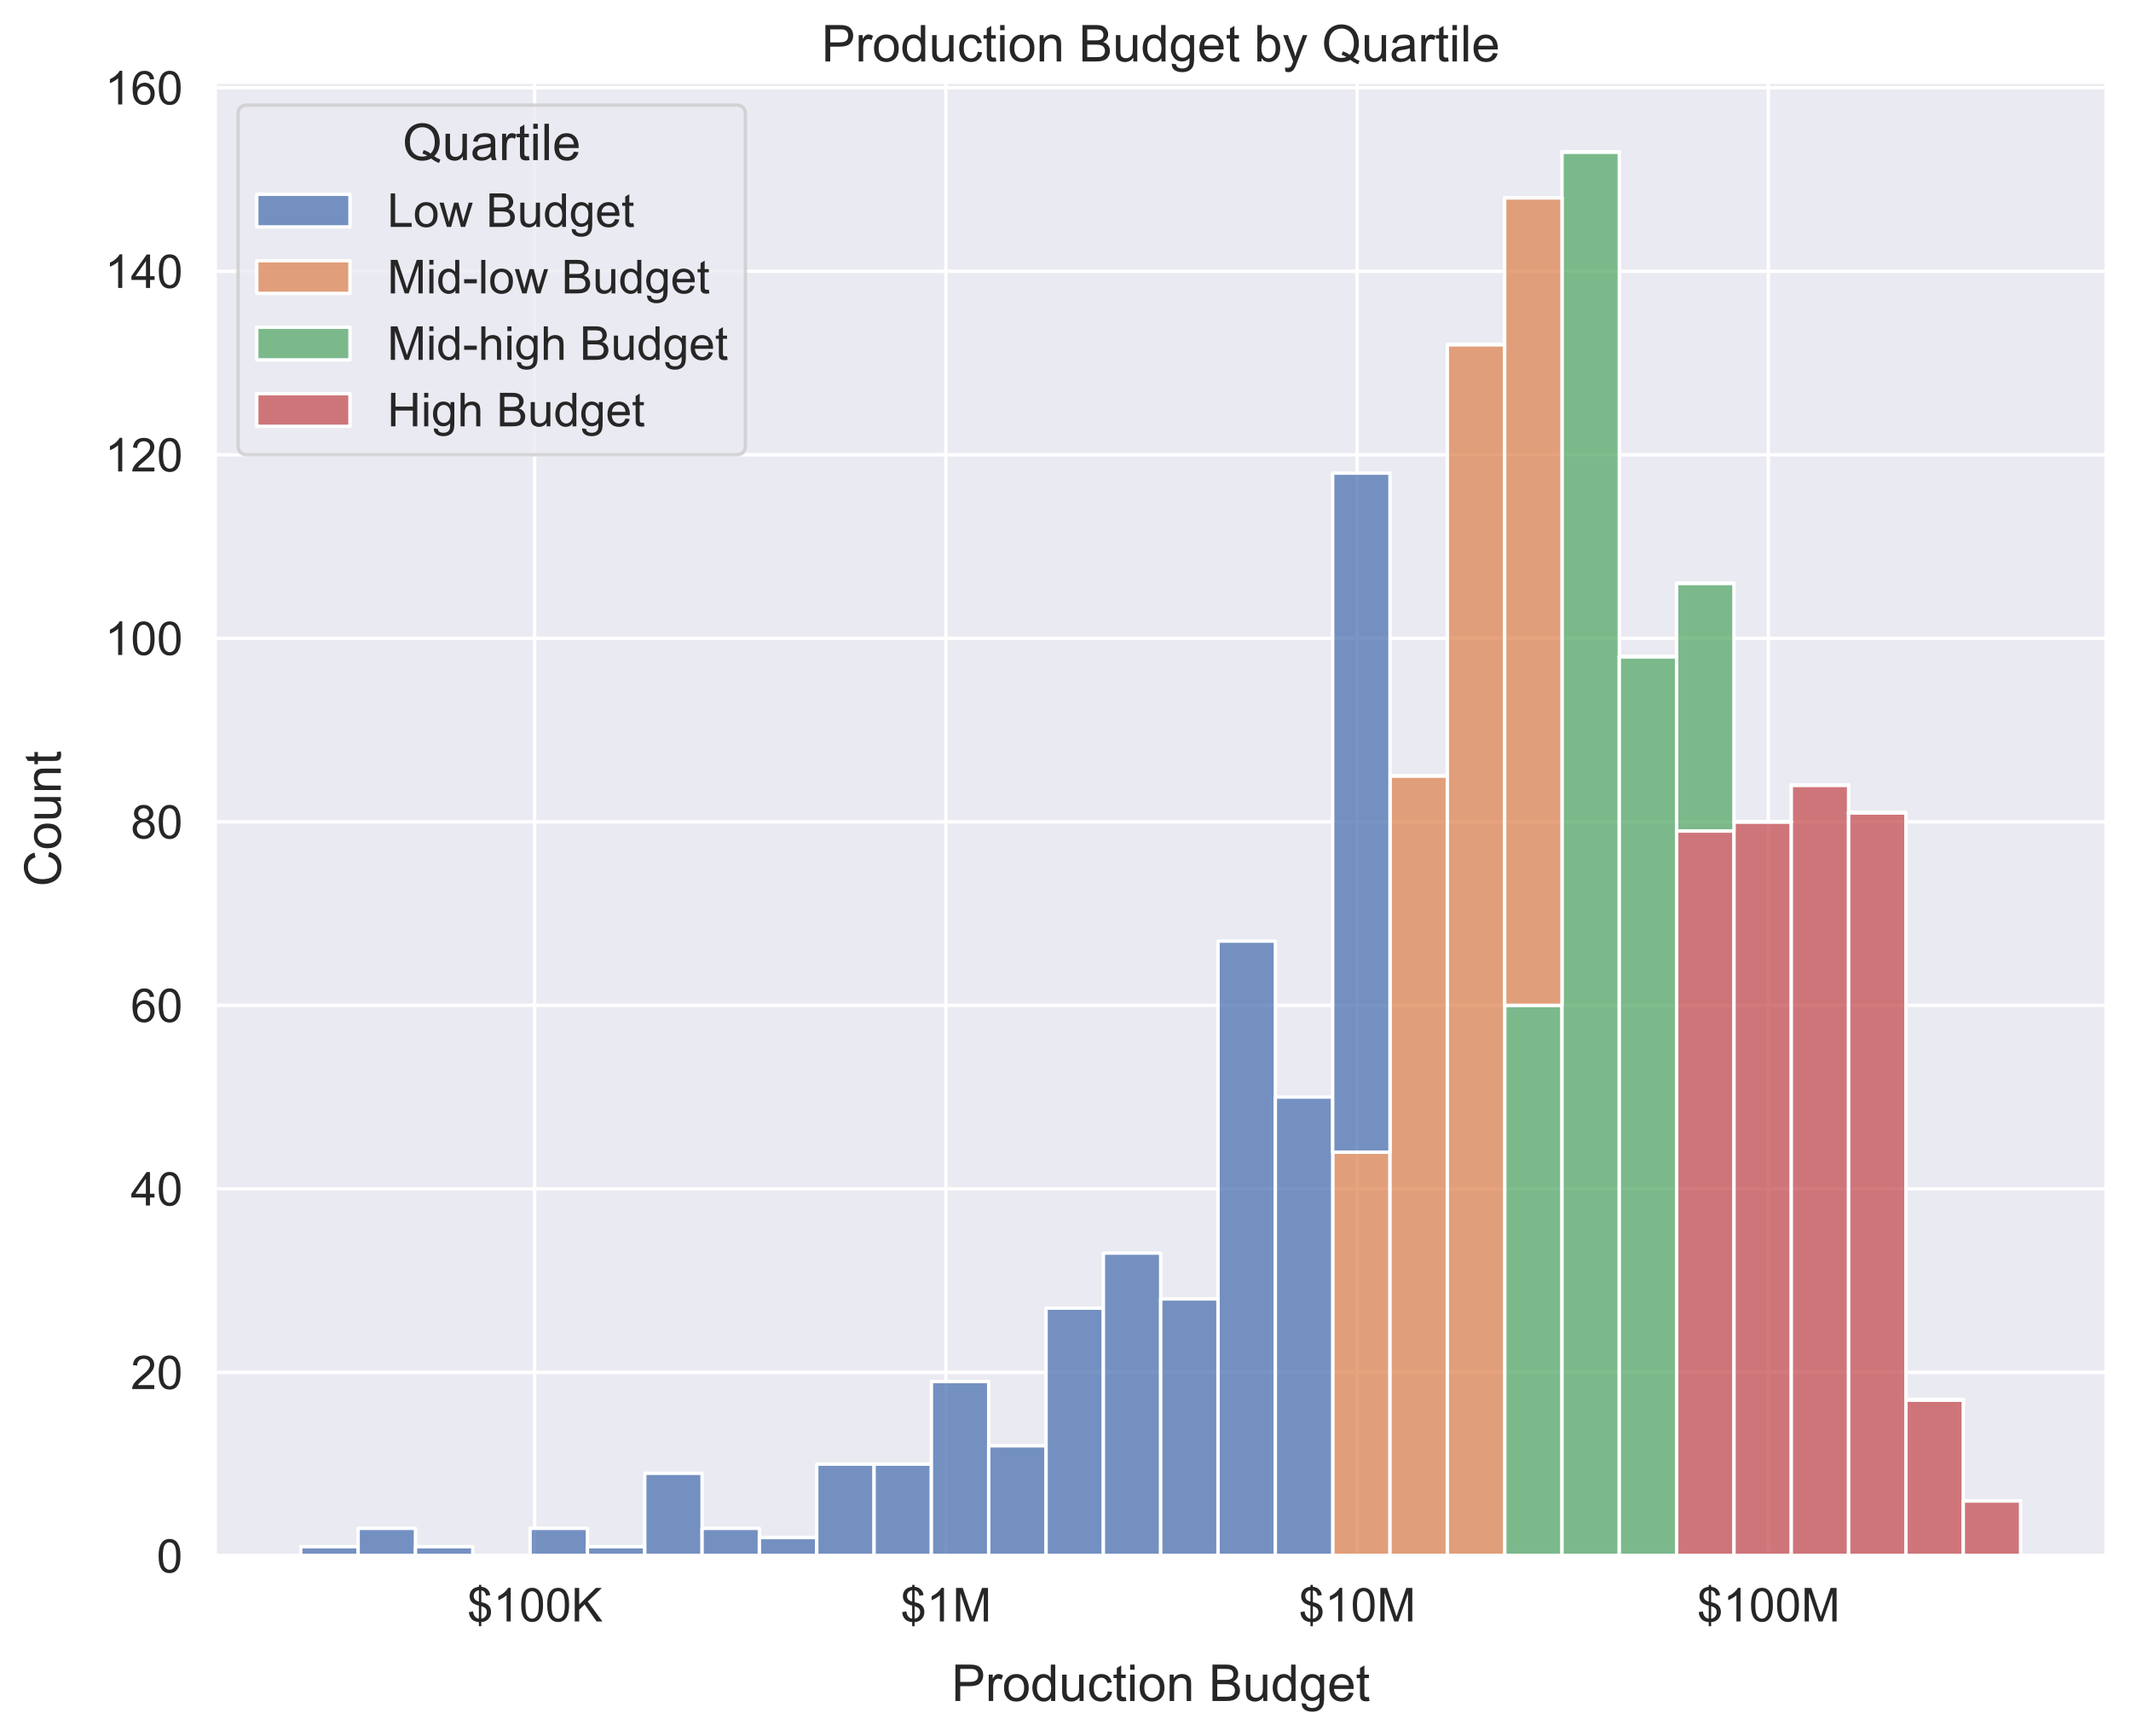 <?xml version="1.0" encoding="utf-8" standalone="no"?>
<!DOCTYPE svg PUBLIC "-//W3C//DTD SVG 1.1//EN"
  "http://www.w3.org/Graphics/SVG/1.1/DTD/svg11.dtd">
<!-- Created with matplotlib (https://matplotlib.org/) -->
<svg height="512.177pt" version="1.1" viewBox="0 0 628.557 512.177" width="628.557pt" xmlns="http://www.w3.org/2000/svg" xmlns:xlink="http://www.w3.org/1999/xlink">

 <defs>
  <style type="text/css">*{stroke-linecap:butt;stroke-linejoin:round;}</style>
 </defs>
 <g id="figure_1">
  <g id="patch_1">
   <path d="M 0 512.177 
L 628.557 512.177 
L 628.557 0 
L 0 0 
z
" style="fill:#ffffff;"/>
  </g>
  <g id="axes_1">
   <g id="patch_2">
    <path d="M 63.357 459.009 
L 621.357 459.009 
L 621.357 24.129 
L 63.357 24.129 
z
" style="fill:#eaeaf2;"/>
   </g>
   <g id="matplotlib.axis_1">
    <g id="xtick_1">
     <g id="line2d_1">
      <path clip-path="url(#p91bc18edcc)" d="M 157.695 459.009 
L 157.695 24.129 
" style="fill:none;stroke:#ffffff;stroke-linecap:round;"/>
     </g>
     <g id="text_1">
      <!-- $100K -->
      <g style="fill:#262626;" transform="translate(137.816 478.351)scale(0.138 -0.138)">
       <defs>
        <path d="M 24.906 -10.297 
L 24.906 -1.516 
Q 18.312 -0.688 14.188 1.438 
Q 10.062 3.562 7.047 8.297 
Q 4.047 13.031 3.562 19.875 
L 12.406 21.531 
Q 13.422 14.453 16.016 11.141 
Q 19.734 6.453 24.906 5.906 
L 24.906 33.891 
Q 19.484 34.906 13.812 38.094 
Q 9.625 40.438 7.344 44.578 
Q 5.078 48.734 5.078 54 
Q 5.078 63.375 11.719 69.188 
Q 16.156 73.094 24.906 73.969 
L 24.906 78.172 
L 30.078 78.172 
L 30.078 73.969 
Q 37.75 73.25 42.234 69.484 
Q 48 64.703 49.172 56.344 
L 40.094 54.984 
Q 39.312 60.156 36.844 62.906 
Q 34.375 65.672 30.078 66.547 
L 30.078 41.219 
Q 36.719 39.547 38.875 38.625 
Q 42.969 36.812 45.547 34.219 
Q 48.141 31.641 49.531 28.078 
Q 50.922 24.516 50.922 20.359 
Q 50.922 11.234 45.109 5.125 
Q 39.312 -0.984 30.078 -1.422 
L 30.078 -10.297 
z
M 24.906 66.656 
Q 19.781 65.875 16.828 62.547 
Q 13.875 59.234 13.875 54.688 
Q 13.875 50.203 16.375 47.172 
Q 18.891 44.141 24.906 42.328 
z
M 30.078 5.906 
Q 35.203 6.547 38.547 10.344 
Q 41.891 14.156 41.891 19.781 
Q 41.891 24.562 39.516 27.469 
Q 37.156 30.375 30.078 32.672 
z
" id="ArialMT-36"/>
        <path d="M 37.25 0 
L 28.469 0 
L 28.469 56 
Q 25.297 52.984 20.141 49.953 
Q 14.984 46.922 10.891 45.406 
L 10.891 53.906 
Q 18.266 57.375 23.781 62.297 
Q 29.297 67.234 31.594 71.875 
L 37.25 71.875 
z
" id="ArialMT-49"/>
        <path d="M 4.156 35.297 
Q 4.156 48 6.766 55.734 
Q 9.375 63.484 14.516 67.672 
Q 19.672 71.875 27.484 71.875 
Q 33.25 71.875 37.594 69.547 
Q 41.938 67.234 44.766 62.859 
Q 47.609 58.5 49.219 52.219 
Q 50.828 45.953 50.828 35.297 
Q 50.828 22.703 48.234 14.969 
Q 45.656 7.234 40.5 3 
Q 35.359 -1.219 27.484 -1.219 
Q 17.141 -1.219 11.234 6.203 
Q 4.156 15.141 4.156 35.297 
z
M 13.188 35.297 
Q 13.188 17.672 17.312 11.828 
Q 21.438 6 27.484 6 
Q 33.547 6 37.672 11.859 
Q 41.797 17.719 41.797 35.297 
Q 41.797 52.984 37.672 58.781 
Q 33.547 64.594 27.391 64.594 
Q 21.344 64.594 17.719 59.469 
Q 13.188 52.938 13.188 35.297 
z
" id="ArialMT-48"/>
        <path d="M 7.328 0 
L 7.328 71.578 
L 16.797 71.578 
L 16.797 36.078 
L 52.344 71.578 
L 65.188 71.578 
L 35.156 42.578 
L 66.5 0 
L 54 0 
L 28.516 36.234 
L 16.797 24.812 
L 16.797 0 
z
" id="ArialMT-75"/>
       </defs>
       <use xlink:href="#ArialMT-36"/>
       <use x="55.615" xlink:href="#ArialMT-49"/>
       <use x="111.23" xlink:href="#ArialMT-48"/>
       <use x="166.846" xlink:href="#ArialMT-48"/>
       <use x="222.461" xlink:href="#ArialMT-75"/>
      </g>
     </g>
    </g>
    <g id="xtick_2">
     <g id="line2d_2">
      <path clip-path="url(#p91bc18edcc)" d="M 278.992 459.009 
L 278.992 24.129 
" style="fill:none;stroke:#ffffff;stroke-linecap:round;"/>
     </g>
     <g id="text_2">
      <!-- $1M -->
      <g style="fill:#262626;" transform="translate(265.619 478.351)scale(0.138 -0.138)">
       <defs>
        <path d="M 7.422 0 
L 7.422 71.578 
L 21.688 71.578 
L 38.625 20.906 
Q 40.969 13.812 42.047 10.297 
Q 43.266 14.203 45.844 21.781 
L 62.984 71.578 
L 75.734 71.578 
L 75.734 0 
L 66.609 0 
L 66.609 59.906 
L 45.797 0 
L 37.25 0 
L 16.547 60.938 
L 16.547 0 
z
" id="ArialMT-77"/>
       </defs>
       <use xlink:href="#ArialMT-36"/>
       <use x="55.615" xlink:href="#ArialMT-49"/>
       <use x="111.23" xlink:href="#ArialMT-77"/>
      </g>
     </g>
    </g>
    <g id="xtick_3">
     <g id="line2d_3">
      <path clip-path="url(#p91bc18edcc)" d="M 400.29 459.009 
L 400.29 24.129 
" style="fill:none;stroke:#ffffff;stroke-linecap:round;"/>
     </g>
     <g id="text_3">
      <!-- $10M -->
      <g style="fill:#262626;" transform="translate(383.093 478.351)scale(0.138 -0.138)">
       <use xlink:href="#ArialMT-36"/>
       <use x="55.615" xlink:href="#ArialMT-49"/>
       <use x="111.23" xlink:href="#ArialMT-48"/>
       <use x="166.846" xlink:href="#ArialMT-77"/>
      </g>
     </g>
    </g>
    <g id="xtick_4">
     <g id="line2d_4">
      <path clip-path="url(#p91bc18edcc)" d="M 521.587 459.009 
L 521.587 24.129 
" style="fill:none;stroke:#ffffff;stroke-linecap:round;"/>
     </g>
     <g id="text_4">
      <!-- $100M -->
      <g style="fill:#262626;" transform="translate(500.568 478.351)scale(0.138 -0.138)">
       <use xlink:href="#ArialMT-36"/>
       <use x="55.615" xlink:href="#ArialMT-49"/>
       <use x="111.23" xlink:href="#ArialMT-48"/>
       <use x="166.846" xlink:href="#ArialMT-48"/>
       <use x="222.461" xlink:href="#ArialMT-77"/>
      </g>
     </g>
    </g>
    <g id="xtick_5"/>
    <g id="xtick_6"/>
    <g id="xtick_7"/>
    <g id="xtick_8"/>
    <g id="xtick_9"/>
    <g id="xtick_10"/>
    <g id="xtick_11"/>
    <g id="xtick_12"/>
    <g id="xtick_13"/>
    <g id="xtick_14"/>
    <g id="xtick_15"/>
    <g id="xtick_16"/>
    <g id="xtick_17"/>
    <g id="xtick_18"/>
    <g id="xtick_19"/>
    <g id="xtick_20"/>
    <g id="xtick_21"/>
    <g id="xtick_22"/>
    <g id="xtick_23"/>
    <g id="xtick_24"/>
    <g id="xtick_25"/>
    <g id="xtick_26"/>
    <g id="xtick_27"/>
    <g id="xtick_28"/>
    <g id="xtick_29"/>
    <g id="xtick_30"/>
    <g id="xtick_31"/>
    <g id="xtick_32"/>
    <g id="xtick_33"/>
    <g id="xtick_34"/>
    <g id="xtick_35"/>
    <g id="xtick_36"/>
    <g id="xtick_37"/>
    <g id="xtick_38"/>
    <g id="xtick_39"/>
    <g id="xtick_40"/>
    <g id="xtick_41"/>
    <g id="text_5">
     <!-- Production Budget -->
     <g style="fill:#262626;" transform="translate(280.651 501.82)scale(0.15 -0.15)">
      <defs>
       <path d="M 7.719 0 
L 7.719 71.578 
L 34.719 71.578 
Q 41.844 71.578 45.609 70.906 
Q 50.875 70.016 54.438 67.547 
Q 58.016 65.094 60.188 60.641 
Q 62.359 56.203 62.359 50.875 
Q 62.359 41.75 56.547 35.422 
Q 50.734 29.109 35.547 29.109 
L 17.188 29.109 
L 17.188 0 
z
M 17.188 37.547 
L 35.688 37.547 
Q 44.875 37.547 48.734 40.969 
Q 52.594 44.391 52.594 50.594 
Q 52.594 55.078 50.312 58.266 
Q 48.047 61.469 44.344 62.5 
Q 41.938 63.141 35.5 63.141 
L 17.188 63.141 
z
" id="ArialMT-80"/>
       <path d="M 6.5 0 
L 6.5 51.859 
L 14.406 51.859 
L 14.406 44 
Q 17.438 49.516 20 51.266 
Q 22.562 53.031 25.641 53.031 
Q 30.078 53.031 34.672 50.203 
L 31.641 42.047 
Q 28.422 43.953 25.203 43.953 
Q 22.312 43.953 20.016 42.219 
Q 17.719 40.484 16.75 37.406 
Q 15.281 32.719 15.281 27.156 
L 15.281 0 
z
" id="ArialMT-114"/>
       <path d="M 3.328 25.922 
Q 3.328 40.328 11.328 47.266 
Q 18.016 53.031 27.641 53.031 
Q 38.328 53.031 45.109 46.016 
Q 51.906 39.016 51.906 26.656 
Q 51.906 16.656 48.906 10.906 
Q 45.906 5.172 40.156 2 
Q 34.422 -1.172 27.641 -1.172 
Q 16.75 -1.172 10.031 5.812 
Q 3.328 12.797 3.328 25.922 
z
M 12.359 25.922 
Q 12.359 15.969 16.703 11.016 
Q 21.047 6.062 27.641 6.062 
Q 34.188 6.062 38.531 11.031 
Q 42.875 16.016 42.875 26.219 
Q 42.875 35.844 38.5 40.797 
Q 34.125 45.75 27.641 45.75 
Q 21.047 45.75 16.703 40.812 
Q 12.359 35.891 12.359 25.922 
z
" id="ArialMT-111"/>
       <path d="M 40.234 0 
L 40.234 6.547 
Q 35.297 -1.172 25.734 -1.172 
Q 19.531 -1.172 14.328 2.25 
Q 9.125 5.672 6.266 11.797 
Q 3.422 17.922 3.422 25.875 
Q 3.422 33.641 6 39.969 
Q 8.594 46.297 13.766 49.656 
Q 18.953 53.031 25.344 53.031 
Q 30.031 53.031 33.688 51.047 
Q 37.359 49.078 39.656 45.906 
L 39.656 71.578 
L 48.391 71.578 
L 48.391 0 
z
M 12.453 25.875 
Q 12.453 15.922 16.641 10.984 
Q 20.844 6.062 26.562 6.062 
Q 32.328 6.062 36.344 10.766 
Q 40.375 15.484 40.375 25.141 
Q 40.375 35.797 36.266 40.766 
Q 32.172 45.75 26.172 45.75 
Q 20.312 45.75 16.375 40.969 
Q 12.453 36.188 12.453 25.875 
z
" id="ArialMT-100"/>
       <path d="M 40.578 0 
L 40.578 7.625 
Q 34.516 -1.172 24.125 -1.172 
Q 19.531 -1.172 15.547 0.578 
Q 11.578 2.344 9.641 5 
Q 7.719 7.672 6.938 11.531 
Q 6.391 14.109 6.391 19.734 
L 6.391 51.859 
L 15.188 51.859 
L 15.188 23.094 
Q 15.188 16.219 15.719 13.812 
Q 16.547 10.359 19.234 8.375 
Q 21.922 6.391 25.875 6.391 
Q 29.828 6.391 33.297 8.422 
Q 36.766 10.453 38.203 13.938 
Q 39.656 17.438 39.656 24.078 
L 39.656 51.859 
L 48.438 51.859 
L 48.438 0 
z
" id="ArialMT-117"/>
       <path d="M 40.438 19 
L 49.078 17.875 
Q 47.656 8.938 41.812 3.875 
Q 35.984 -1.172 27.484 -1.172 
Q 16.844 -1.172 10.375 5.781 
Q 3.906 12.75 3.906 25.734 
Q 3.906 34.125 6.688 40.422 
Q 9.469 46.734 15.156 49.875 
Q 20.844 53.031 27.547 53.031 
Q 35.984 53.031 41.359 48.75 
Q 46.734 44.484 48.25 36.625 
L 39.703 35.297 
Q 38.484 40.531 35.375 43.156 
Q 32.281 45.797 27.875 45.797 
Q 21.234 45.797 17.078 41.031 
Q 12.938 36.281 12.938 25.984 
Q 12.938 15.531 16.938 10.797 
Q 20.953 6.062 27.391 6.062 
Q 32.562 6.062 36.031 9.234 
Q 39.5 12.406 40.438 19 
z
" id="ArialMT-99"/>
       <path d="M 25.781 7.859 
L 27.047 0.094 
Q 23.344 -0.688 20.406 -0.688 
Q 15.625 -0.688 12.984 0.828 
Q 10.359 2.344 9.281 4.812 
Q 8.203 7.281 8.203 15.188 
L 8.203 45.016 
L 1.766 45.016 
L 1.766 51.859 
L 8.203 51.859 
L 8.203 64.703 
L 16.938 69.969 
L 16.938 51.859 
L 25.781 51.859 
L 25.781 45.016 
L 16.938 45.016 
L 16.938 14.703 
Q 16.938 10.938 17.406 9.859 
Q 17.875 8.797 18.922 8.156 
Q 19.969 7.516 21.922 7.516 
Q 23.391 7.516 25.781 7.859 
z
" id="ArialMT-116"/>
       <path d="M 6.641 61.469 
L 6.641 71.578 
L 15.438 71.578 
L 15.438 61.469 
z
M 6.641 0 
L 6.641 51.859 
L 15.438 51.859 
L 15.438 0 
z
" id="ArialMT-105"/>
       <path d="M 6.594 0 
L 6.594 51.859 
L 14.5 51.859 
L 14.5 44.484 
Q 20.219 53.031 31 53.031 
Q 35.688 53.031 39.625 51.344 
Q 43.562 49.656 45.516 46.922 
Q 47.469 44.188 48.25 40.438 
Q 48.734 37.984 48.734 31.891 
L 48.734 0 
L 39.938 0 
L 39.938 31.547 
Q 39.938 36.922 38.906 39.578 
Q 37.891 42.234 35.281 43.812 
Q 32.672 45.406 29.156 45.406 
Q 23.531 45.406 19.453 41.844 
Q 15.375 38.281 15.375 28.328 
L 15.375 0 
z
" id="ArialMT-110"/>
       <path id="ArialMT-32"/>
       <path d="M 7.328 0 
L 7.328 71.578 
L 34.188 71.578 
Q 42.391 71.578 47.344 69.406 
Q 52.297 67.234 55.094 62.719 
Q 57.906 58.203 57.906 53.266 
Q 57.906 48.688 55.422 44.625 
Q 52.938 40.578 47.906 38.094 
Q 54.391 36.188 57.875 31.594 
Q 61.375 27 61.375 20.75 
Q 61.375 15.719 59.25 11.391 
Q 57.125 7.078 54 4.734 
Q 50.875 2.391 46.156 1.188 
Q 41.453 0 34.625 0 
z
M 16.797 41.5 
L 32.281 41.5 
Q 38.578 41.5 41.312 42.328 
Q 44.922 43.406 46.75 45.891 
Q 48.578 48.391 48.578 52.156 
Q 48.578 55.719 46.875 58.422 
Q 45.172 61.141 41.984 62.141 
Q 38.812 63.141 31.109 63.141 
L 16.797 63.141 
z
M 16.797 8.453 
L 34.625 8.453 
Q 39.203 8.453 41.062 8.797 
Q 44.344 9.375 46.531 10.734 
Q 48.734 12.109 50.141 14.719 
Q 51.562 17.328 51.562 20.75 
Q 51.562 24.75 49.516 27.703 
Q 47.469 30.672 43.828 31.859 
Q 40.188 33.062 33.344 33.062 
L 16.797 33.062 
z
" id="ArialMT-66"/>
       <path d="M 4.984 -4.297 
L 13.531 -5.562 
Q 14.062 -9.516 16.5 -11.328 
Q 19.781 -13.766 25.438 -13.766 
Q 31.547 -13.766 34.859 -11.328 
Q 38.188 -8.891 39.359 -4.5 
Q 40.047 -1.812 39.984 6.781 
Q 34.234 0 25.641 0 
Q 14.938 0 9.078 7.719 
Q 3.219 15.438 3.219 26.219 
Q 3.219 33.641 5.906 39.906 
Q 8.594 46.188 13.688 49.609 
Q 18.797 53.031 25.688 53.031 
Q 34.859 53.031 40.828 45.609 
L 40.828 51.859 
L 48.922 51.859 
L 48.922 7.031 
Q 48.922 -5.078 46.453 -10.125 
Q 44 -15.188 38.641 -18.109 
Q 33.297 -21.047 25.484 -21.047 
Q 16.219 -21.047 10.5 -16.875 
Q 4.781 -12.703 4.984 -4.297 
z
M 12.25 26.859 
Q 12.25 16.656 16.297 11.969 
Q 20.359 7.281 26.469 7.281 
Q 32.516 7.281 36.609 11.938 
Q 40.719 16.609 40.719 26.562 
Q 40.719 36.078 36.5 40.906 
Q 32.281 45.75 26.312 45.75 
Q 20.453 45.75 16.344 40.984 
Q 12.25 36.234 12.25 26.859 
z
" id="ArialMT-103"/>
       <path d="M 42.094 16.703 
L 51.172 15.578 
Q 49.031 7.625 43.219 3.219 
Q 37.406 -1.172 28.375 -1.172 
Q 17 -1.172 10.328 5.828 
Q 3.656 12.844 3.656 25.484 
Q 3.656 38.578 10.391 45.797 
Q 17.141 53.031 27.875 53.031 
Q 38.281 53.031 44.875 45.953 
Q 51.469 38.875 51.469 26.031 
Q 51.469 25.25 51.422 23.688 
L 12.75 23.688 
Q 13.234 15.141 17.578 10.594 
Q 21.922 6.062 28.422 6.062 
Q 33.25 6.062 36.672 8.594 
Q 40.094 11.141 42.094 16.703 
z
M 13.234 30.906 
L 42.188 30.906 
Q 41.609 37.453 38.875 40.719 
Q 34.672 45.797 27.984 45.797 
Q 21.922 45.797 17.797 41.75 
Q 13.672 37.703 13.234 30.906 
z
" id="ArialMT-101"/>
      </defs>
      <use xlink:href="#ArialMT-80"/>
      <use x="66.699" xlink:href="#ArialMT-114"/>
      <use x="100" xlink:href="#ArialMT-111"/>
      <use x="155.615" xlink:href="#ArialMT-100"/>
      <use x="211.23" xlink:href="#ArialMT-117"/>
      <use x="266.846" xlink:href="#ArialMT-99"/>
      <use x="316.846" xlink:href="#ArialMT-116"/>
      <use x="344.629" xlink:href="#ArialMT-105"/>
      <use x="366.846" xlink:href="#ArialMT-111"/>
      <use x="422.461" xlink:href="#ArialMT-110"/>
      <use x="478.076" xlink:href="#ArialMT-32"/>
      <use x="505.859" xlink:href="#ArialMT-66"/>
      <use x="572.559" xlink:href="#ArialMT-117"/>
      <use x="628.174" xlink:href="#ArialMT-100"/>
      <use x="683.789" xlink:href="#ArialMT-103"/>
      <use x="739.404" xlink:href="#ArialMT-101"/>
      <use x="795.02" xlink:href="#ArialMT-116"/>
     </g>
    </g>
   </g>
   <g id="matplotlib.axis_2">
    <g id="ytick_1">
     <g id="line2d_5">
      <path clip-path="url(#p91bc18edcc)" d="M 63.357 459.009 
L 621.357 459.009 
" style="fill:none;stroke:#ffffff;stroke-linecap:round;"/>
     </g>
     <g id="text_6">
      <!-- 0 -->
      <g style="fill:#262626;" transform="translate(46.211 463.93)scale(0.138 -0.138)">
       <use xlink:href="#ArialMT-48"/>
      </g>
     </g>
    </g>
    <g id="ytick_2">
     <g id="line2d_6">
      <path clip-path="url(#p91bc18edcc)" d="M 63.357 404.869 
L 621.357 404.869 
" style="fill:none;stroke:#ffffff;stroke-linecap:round;"/>
     </g>
     <g id="text_7">
      <!-- 20 -->
      <g style="fill:#262626;" transform="translate(38.564 409.79)scale(0.138 -0.138)">
       <defs>
        <path d="M 50.344 8.453 
L 50.344 0 
L 3.031 0 
Q 2.938 3.172 4.047 6.109 
Q 5.859 10.938 9.828 15.625 
Q 13.812 20.312 21.344 26.469 
Q 33.016 36.031 37.109 41.625 
Q 41.219 47.219 41.219 52.203 
Q 41.219 57.422 37.469 61 
Q 33.734 64.594 27.734 64.594 
Q 21.391 64.594 17.578 60.781 
Q 13.766 56.984 13.719 50.25 
L 4.688 51.172 
Q 5.609 61.281 11.656 66.578 
Q 17.719 71.875 27.938 71.875 
Q 38.234 71.875 44.234 66.156 
Q 50.25 60.453 50.25 52 
Q 50.25 47.703 48.484 43.547 
Q 46.734 39.406 42.656 34.812 
Q 38.578 30.219 29.109 22.219 
Q 21.188 15.578 18.938 13.203 
Q 16.703 10.844 15.234 8.453 
z
" id="ArialMT-50"/>
       </defs>
       <use xlink:href="#ArialMT-50"/>
       <use x="55.615" xlink:href="#ArialMT-48"/>
      </g>
     </g>
    </g>
    <g id="ytick_3">
     <g id="line2d_7">
      <path clip-path="url(#p91bc18edcc)" d="M 63.357 350.729 
L 621.357 350.729 
" style="fill:none;stroke:#ffffff;stroke-linecap:round;"/>
     </g>
     <g id="text_8">
      <!-- 40 -->
      <g style="fill:#262626;" transform="translate(38.564 355.65)scale(0.138 -0.138)">
       <defs>
        <path d="M 32.328 0 
L 32.328 17.141 
L 1.266 17.141 
L 1.266 25.203 
L 33.938 71.578 
L 41.109 71.578 
L 41.109 25.203 
L 50.781 25.203 
L 50.781 17.141 
L 41.109 17.141 
L 41.109 0 
z
M 32.328 25.203 
L 32.328 57.469 
L 9.906 25.203 
z
" id="ArialMT-52"/>
       </defs>
       <use xlink:href="#ArialMT-52"/>
       <use x="55.615" xlink:href="#ArialMT-48"/>
      </g>
     </g>
    </g>
    <g id="ytick_4">
     <g id="line2d_8">
      <path clip-path="url(#p91bc18edcc)" d="M 63.357 296.589 
L 621.357 296.589 
" style="fill:none;stroke:#ffffff;stroke-linecap:round;"/>
     </g>
     <g id="text_9">
      <!-- 60 -->
      <g style="fill:#262626;" transform="translate(38.564 301.51)scale(0.138 -0.138)">
       <defs>
        <path d="M 49.75 54.047 
L 41.016 53.375 
Q 39.844 58.547 37.703 60.891 
Q 34.125 64.656 28.906 64.656 
Q 24.703 64.656 21.531 62.312 
Q 17.391 59.281 14.984 53.469 
Q 12.594 47.656 12.5 36.922 
Q 15.672 41.75 20.266 44.094 
Q 24.859 46.438 29.891 46.438 
Q 38.672 46.438 44.844 39.969 
Q 51.031 33.5 51.031 23.25 
Q 51.031 16.5 48.125 10.719 
Q 45.219 4.938 40.141 1.859 
Q 35.062 -1.219 28.609 -1.219 
Q 17.625 -1.219 10.688 6.859 
Q 3.766 14.938 3.766 33.5 
Q 3.766 54.25 11.422 63.672 
Q 18.109 71.875 29.438 71.875 
Q 37.891 71.875 43.281 67.141 
Q 48.688 62.406 49.75 54.047 
z
M 13.875 23.188 
Q 13.875 18.656 15.797 14.5 
Q 17.719 10.359 21.188 8.172 
Q 24.656 6 28.469 6 
Q 34.031 6 38.031 10.484 
Q 42.047 14.984 42.047 22.703 
Q 42.047 30.125 38.078 34.391 
Q 34.125 38.672 28.125 38.672 
Q 22.172 38.672 18.016 34.391 
Q 13.875 30.125 13.875 23.188 
z
" id="ArialMT-54"/>
       </defs>
       <use xlink:href="#ArialMT-54"/>
       <use x="55.615" xlink:href="#ArialMT-48"/>
      </g>
     </g>
    </g>
    <g id="ytick_5">
     <g id="line2d_9">
      <path clip-path="url(#p91bc18edcc)" d="M 63.357 242.449 
L 621.357 242.449 
" style="fill:none;stroke:#ffffff;stroke-linecap:round;"/>
     </g>
     <g id="text_10">
      <!-- 80 -->
      <g style="fill:#262626;" transform="translate(38.564 247.37)scale(0.138 -0.138)">
       <defs>
        <path d="M 17.672 38.812 
Q 12.203 40.828 9.562 44.531 
Q 6.938 48.25 6.938 53.422 
Q 6.938 61.234 12.547 66.547 
Q 18.172 71.875 27.484 71.875 
Q 36.859 71.875 42.578 66.422 
Q 48.297 60.984 48.297 53.172 
Q 48.297 48.188 45.672 44.5 
Q 43.062 40.828 37.75 38.812 
Q 44.344 36.672 47.781 31.875 
Q 51.219 27.094 51.219 20.453 
Q 51.219 11.281 44.719 5.031 
Q 38.234 -1.219 27.641 -1.219 
Q 17.047 -1.219 10.547 5.047 
Q 4.047 11.328 4.047 20.703 
Q 4.047 27.688 7.594 32.391 
Q 11.141 37.109 17.672 38.812 
z
M 15.922 53.719 
Q 15.922 48.641 19.188 45.406 
Q 22.469 42.188 27.688 42.188 
Q 32.766 42.188 36.016 45.375 
Q 39.266 48.578 39.266 53.219 
Q 39.266 58.062 35.906 61.359 
Q 32.562 64.656 27.594 64.656 
Q 22.562 64.656 19.234 61.422 
Q 15.922 58.203 15.922 53.719 
z
M 13.094 20.656 
Q 13.094 16.891 14.875 13.375 
Q 16.656 9.859 20.172 7.922 
Q 23.688 6 27.734 6 
Q 34.031 6 38.125 10.047 
Q 42.234 14.109 42.234 20.359 
Q 42.234 26.703 38.016 30.859 
Q 33.797 35.016 27.438 35.016 
Q 21.234 35.016 17.156 30.906 
Q 13.094 26.812 13.094 20.656 
z
" id="ArialMT-56"/>
       </defs>
       <use xlink:href="#ArialMT-56"/>
       <use x="55.615" xlink:href="#ArialMT-48"/>
      </g>
     </g>
    </g>
    <g id="ytick_6">
     <g id="line2d_10">
      <path clip-path="url(#p91bc18edcc)" d="M 63.357 188.309 
L 621.357 188.309 
" style="fill:none;stroke:#ffffff;stroke-linecap:round;"/>
     </g>
     <g id="text_11">
      <!-- 100 -->
      <g style="fill:#262626;" transform="translate(30.918 193.23)scale(0.138 -0.138)">
       <use xlink:href="#ArialMT-49"/>
       <use x="55.615" xlink:href="#ArialMT-48"/>
       <use x="111.23" xlink:href="#ArialMT-48"/>
      </g>
     </g>
    </g>
    <g id="ytick_7">
     <g id="line2d_11">
      <path clip-path="url(#p91bc18edcc)" d="M 63.357 134.169 
L 621.357 134.169 
" style="fill:none;stroke:#ffffff;stroke-linecap:round;"/>
     </g>
     <g id="text_12">
      <!-- 120 -->
      <g style="fill:#262626;" transform="translate(30.918 139.09)scale(0.138 -0.138)">
       <use xlink:href="#ArialMT-49"/>
       <use x="55.615" xlink:href="#ArialMT-50"/>
       <use x="111.23" xlink:href="#ArialMT-48"/>
      </g>
     </g>
    </g>
    <g id="ytick_8">
     <g id="line2d_12">
      <path clip-path="url(#p91bc18edcc)" d="M 63.357 80.029 
L 621.357 80.029 
" style="fill:none;stroke:#ffffff;stroke-linecap:round;"/>
     </g>
     <g id="text_13">
      <!-- 140 -->
      <g style="fill:#262626;" transform="translate(30.918 84.95)scale(0.138 -0.138)">
       <use xlink:href="#ArialMT-49"/>
       <use x="55.615" xlink:href="#ArialMT-52"/>
       <use x="111.23" xlink:href="#ArialMT-48"/>
      </g>
     </g>
    </g>
    <g id="ytick_9">
     <g id="line2d_13">
      <path clip-path="url(#p91bc18edcc)" d="M 63.357 25.888 
L 621.357 25.888 
" style="fill:none;stroke:#ffffff;stroke-linecap:round;"/>
     </g>
     <g id="text_14">
      <!-- 160 -->
      <g style="fill:#262626;" transform="translate(30.918 30.809)scale(0.138 -0.138)">
       <use xlink:href="#ArialMT-49"/>
       <use x="55.615" xlink:href="#ArialMT-54"/>
       <use x="111.23" xlink:href="#ArialMT-48"/>
      </g>
     </g>
    </g>
    <g id="text_15">
     <!-- Count -->
     <g style="fill:#262626;" transform="translate(17.937 261.581)rotate(-90)scale(0.15 -0.15)">
      <defs>
       <path d="M 58.797 25.094 
L 68.266 22.703 
Q 65.281 11.031 57.547 4.906 
Q 49.812 -1.219 38.625 -1.219 
Q 27.047 -1.219 19.797 3.484 
Q 12.547 8.203 8.766 17.141 
Q 4.984 26.078 4.984 36.328 
Q 4.984 47.516 9.25 55.828 
Q 13.531 64.156 21.406 68.469 
Q 29.297 72.797 38.766 72.797 
Q 49.516 72.797 56.828 67.328 
Q 64.156 61.859 67.047 51.953 
L 57.719 49.75 
Q 55.219 57.562 50.484 61.125 
Q 45.75 64.703 38.578 64.703 
Q 30.328 64.703 24.781 60.734 
Q 19.234 56.781 16.984 50.109 
Q 14.75 43.453 14.75 36.375 
Q 14.75 27.25 17.406 20.438 
Q 20.062 13.625 25.672 10.25 
Q 31.297 6.891 37.844 6.891 
Q 45.797 6.891 51.312 11.469 
Q 56.844 16.062 58.797 25.094 
z
" id="ArialMT-67"/>
      </defs>
      <use xlink:href="#ArialMT-67"/>
      <use x="72.217" xlink:href="#ArialMT-111"/>
      <use x="127.832" xlink:href="#ArialMT-117"/>
      <use x="183.447" xlink:href="#ArialMT-110"/>
      <use x="239.062" xlink:href="#ArialMT-116"/>
     </g>
    </g>
   </g>
   <g id="patch_3">
    <path clip-path="url(#p91bc18edcc)" d="M 88.72 459.009 
L 105.63 459.009 
L 105.63 459.009 
L 88.72 459.009 
z
" style="fill:#c44e52;fill-opacity:0.75;stroke:#ffffff;stroke-linejoin:miter;"/>
   </g>
   <g id="patch_4">
    <path clip-path="url(#p91bc18edcc)" d="M 105.63 459.009 
L 122.539 459.009 
L 122.539 459.009 
L 105.63 459.009 
z
" style="fill:#c44e52;fill-opacity:0.75;stroke:#ffffff;stroke-linejoin:miter;"/>
   </g>
   <g id="patch_5">
    <path clip-path="url(#p91bc18edcc)" d="M 122.539 459.009 
L 139.448 459.009 
L 139.448 459.009 
L 122.539 459.009 
z
" style="fill:#c44e52;fill-opacity:0.75;stroke:#ffffff;stroke-linejoin:miter;"/>
   </g>
   <g id="patch_6">
    <path clip-path="url(#p91bc18edcc)" d="M 139.448 459.009 
L 156.357 459.009 
L 156.357 459.009 
L 139.448 459.009 
z
" style="fill:#c44e52;fill-opacity:0.75;stroke:#ffffff;stroke-linejoin:miter;"/>
   </g>
   <g id="patch_7">
    <path clip-path="url(#p91bc18edcc)" d="M 156.357 459.009 
L 173.266 459.009 
L 173.266 459.009 
L 156.357 459.009 
z
" style="fill:#c44e52;fill-opacity:0.75;stroke:#ffffff;stroke-linejoin:miter;"/>
   </g>
   <g id="patch_8">
    <path clip-path="url(#p91bc18edcc)" d="M 173.266 459.009 
L 190.175 459.009 
L 190.175 459.009 
L 173.266 459.009 
z
" style="fill:#c44e52;fill-opacity:0.75;stroke:#ffffff;stroke-linejoin:miter;"/>
   </g>
   <g id="patch_9">
    <path clip-path="url(#p91bc18edcc)" d="M 190.175 459.009 
L 207.084 459.009 
L 207.084 459.009 
L 190.175 459.009 
z
" style="fill:#c44e52;fill-opacity:0.75;stroke:#ffffff;stroke-linejoin:miter;"/>
   </g>
   <g id="patch_10">
    <path clip-path="url(#p91bc18edcc)" d="M 207.084 459.009 
L 223.993 459.009 
L 223.993 459.009 
L 207.084 459.009 
z
" style="fill:#c44e52;fill-opacity:0.75;stroke:#ffffff;stroke-linejoin:miter;"/>
   </g>
   <g id="patch_11">
    <path clip-path="url(#p91bc18edcc)" d="M 223.993 459.009 
L 240.902 459.009 
L 240.902 459.009 
L 223.993 459.009 
z
" style="fill:#c44e52;fill-opacity:0.75;stroke:#ffffff;stroke-linejoin:miter;"/>
   </g>
   <g id="patch_12">
    <path clip-path="url(#p91bc18edcc)" d="M 240.902 459.009 
L 257.811 459.009 
L 257.811 459.009 
L 240.902 459.009 
z
" style="fill:#c44e52;fill-opacity:0.75;stroke:#ffffff;stroke-linejoin:miter;"/>
   </g>
   <g id="patch_13">
    <path clip-path="url(#p91bc18edcc)" d="M 257.811 459.009 
L 274.72 459.009 
L 274.72 459.009 
L 257.811 459.009 
z
" style="fill:#c44e52;fill-opacity:0.75;stroke:#ffffff;stroke-linejoin:miter;"/>
   </g>
   <g id="patch_14">
    <path clip-path="url(#p91bc18edcc)" d="M 274.72 459.009 
L 291.63 459.009 
L 291.63 459.009 
L 274.72 459.009 
z
" style="fill:#c44e52;fill-opacity:0.75;stroke:#ffffff;stroke-linejoin:miter;"/>
   </g>
   <g id="patch_15">
    <path clip-path="url(#p91bc18edcc)" d="M 291.63 459.009 
L 308.539 459.009 
L 308.539 459.009 
L 291.63 459.009 
z
" style="fill:#c44e52;fill-opacity:0.75;stroke:#ffffff;stroke-linejoin:miter;"/>
   </g>
   <g id="patch_16">
    <path clip-path="url(#p91bc18edcc)" d="M 308.539 459.009 
L 325.448 459.009 
L 325.448 459.009 
L 308.539 459.009 
z
" style="fill:#c44e52;fill-opacity:0.75;stroke:#ffffff;stroke-linejoin:miter;"/>
   </g>
   <g id="patch_17">
    <path clip-path="url(#p91bc18edcc)" d="M 325.448 459.009 
L 342.357 459.009 
L 342.357 459.009 
L 325.448 459.009 
z
" style="fill:#c44e52;fill-opacity:0.75;stroke:#ffffff;stroke-linejoin:miter;"/>
   </g>
   <g id="patch_18">
    <path clip-path="url(#p91bc18edcc)" d="M 342.357 459.009 
L 359.266 459.009 
L 359.266 459.009 
L 342.357 459.009 
z
" style="fill:#c44e52;fill-opacity:0.75;stroke:#ffffff;stroke-linejoin:miter;"/>
   </g>
   <g id="patch_19">
    <path clip-path="url(#p91bc18edcc)" d="M 359.266 459.009 
L 376.175 459.009 
L 376.175 459.009 
L 359.266 459.009 
z
" style="fill:#c44e52;fill-opacity:0.75;stroke:#ffffff;stroke-linejoin:miter;"/>
   </g>
   <g id="patch_20">
    <path clip-path="url(#p91bc18edcc)" d="M 376.175 459.009 
L 393.084 459.009 
L 393.084 459.009 
L 376.175 459.009 
z
" style="fill:#c44e52;fill-opacity:0.75;stroke:#ffffff;stroke-linejoin:miter;"/>
   </g>
   <g id="patch_21">
    <path clip-path="url(#p91bc18edcc)" d="M 393.084 459.009 
L 409.993 459.009 
L 409.993 459.009 
L 393.084 459.009 
z
" style="fill:#c44e52;fill-opacity:0.75;stroke:#ffffff;stroke-linejoin:miter;"/>
   </g>
   <g id="patch_22">
    <path clip-path="url(#p91bc18edcc)" d="M 409.993 459.009 
L 426.902 459.009 
L 426.902 459.009 
L 409.993 459.009 
z
" style="fill:#c44e52;fill-opacity:0.75;stroke:#ffffff;stroke-linejoin:miter;"/>
   </g>
   <g id="patch_23">
    <path clip-path="url(#p91bc18edcc)" d="M 426.902 459.009 
L 443.811 459.009 
L 443.811 459.009 
L 426.902 459.009 
z
" style="fill:#c44e52;fill-opacity:0.75;stroke:#ffffff;stroke-linejoin:miter;"/>
   </g>
   <g id="patch_24">
    <path clip-path="url(#p91bc18edcc)" d="M 443.811 459.009 
L 460.72 459.009 
L 460.72 459.009 
L 443.811 459.009 
z
" style="fill:#c44e52;fill-opacity:0.75;stroke:#ffffff;stroke-linejoin:miter;"/>
   </g>
   <g id="patch_25">
    <path clip-path="url(#p91bc18edcc)" d="M 460.72 459.009 
L 477.63 459.009 
L 477.63 459.009 
L 460.72 459.009 
z
" style="fill:#c44e52;fill-opacity:0.75;stroke:#ffffff;stroke-linejoin:miter;"/>
   </g>
   <g id="patch_26">
    <path clip-path="url(#p91bc18edcc)" d="M 477.63 459.009 
L 494.539 459.009 
L 494.539 459.009 
L 477.63 459.009 
z
" style="fill:#c44e52;fill-opacity:0.75;stroke:#ffffff;stroke-linejoin:miter;"/>
   </g>
   <g id="patch_27">
    <path clip-path="url(#p91bc18edcc)" d="M 494.539 459.009 
L 511.448 459.009 
L 511.448 245.156 
L 494.539 245.156 
z
" style="fill:#c44e52;fill-opacity:0.75;stroke:#ffffff;stroke-linejoin:miter;"/>
   </g>
   <g id="patch_28">
    <path clip-path="url(#p91bc18edcc)" d="M 511.448 459.009 
L 528.357 459.009 
L 528.357 242.449 
L 511.448 242.449 
z
" style="fill:#c44e52;fill-opacity:0.75;stroke:#ffffff;stroke-linejoin:miter;"/>
   </g>
   <g id="patch_29">
    <path clip-path="url(#p91bc18edcc)" d="M 528.357 459.009 
L 545.266 459.009 
L 545.266 231.621 
L 528.357 231.621 
z
" style="fill:#c44e52;fill-opacity:0.75;stroke:#ffffff;stroke-linejoin:miter;"/>
   </g>
   <g id="patch_30">
    <path clip-path="url(#p91bc18edcc)" d="M 545.266 459.009 
L 562.175 459.009 
L 562.175 239.742 
L 545.266 239.742 
z
" style="fill:#c44e52;fill-opacity:0.75;stroke:#ffffff;stroke-linejoin:miter;"/>
   </g>
   <g id="patch_31">
    <path clip-path="url(#p91bc18edcc)" d="M 562.175 459.009 
L 579.084 459.009 
L 579.084 412.99 
L 562.175 412.99 
z
" style="fill:#c44e52;fill-opacity:0.75;stroke:#ffffff;stroke-linejoin:miter;"/>
   </g>
   <g id="patch_32">
    <path clip-path="url(#p91bc18edcc)" d="M 579.084 459.009 
L 595.993 459.009 
L 595.993 442.767 
L 579.084 442.767 
z
" style="fill:#c44e52;fill-opacity:0.75;stroke:#ffffff;stroke-linejoin:miter;"/>
   </g>
   <g id="patch_33">
    <path clip-path="url(#p91bc18edcc)" d="M 88.72 459.009 
L 105.63 459.009 
L 105.63 459.009 
L 88.72 459.009 
z
" style="fill:#55a868;fill-opacity:0.75;stroke:#ffffff;stroke-linejoin:miter;"/>
   </g>
   <g id="patch_34">
    <path clip-path="url(#p91bc18edcc)" d="M 105.63 459.009 
L 122.539 459.009 
L 122.539 459.009 
L 105.63 459.009 
z
" style="fill:#55a868;fill-opacity:0.75;stroke:#ffffff;stroke-linejoin:miter;"/>
   </g>
   <g id="patch_35">
    <path clip-path="url(#p91bc18edcc)" d="M 122.539 459.009 
L 139.448 459.009 
L 139.448 459.009 
L 122.539 459.009 
z
" style="fill:#55a868;fill-opacity:0.75;stroke:#ffffff;stroke-linejoin:miter;"/>
   </g>
   <g id="patch_36">
    <path clip-path="url(#p91bc18edcc)" d="M 139.448 459.009 
L 156.357 459.009 
L 156.357 459.009 
L 139.448 459.009 
z
" style="fill:#55a868;fill-opacity:0.75;stroke:#ffffff;stroke-linejoin:miter;"/>
   </g>
   <g id="patch_37">
    <path clip-path="url(#p91bc18edcc)" d="M 156.357 459.009 
L 173.266 459.009 
L 173.266 459.009 
L 156.357 459.009 
z
" style="fill:#55a868;fill-opacity:0.75;stroke:#ffffff;stroke-linejoin:miter;"/>
   </g>
   <g id="patch_38">
    <path clip-path="url(#p91bc18edcc)" d="M 173.266 459.009 
L 190.175 459.009 
L 190.175 459.009 
L 173.266 459.009 
z
" style="fill:#55a868;fill-opacity:0.75;stroke:#ffffff;stroke-linejoin:miter;"/>
   </g>
   <g id="patch_39">
    <path clip-path="url(#p91bc18edcc)" d="M 190.175 459.009 
L 207.084 459.009 
L 207.084 459.009 
L 190.175 459.009 
z
" style="fill:#55a868;fill-opacity:0.75;stroke:#ffffff;stroke-linejoin:miter;"/>
   </g>
   <g id="patch_40">
    <path clip-path="url(#p91bc18edcc)" d="M 207.084 459.009 
L 223.993 459.009 
L 223.993 459.009 
L 207.084 459.009 
z
" style="fill:#55a868;fill-opacity:0.75;stroke:#ffffff;stroke-linejoin:miter;"/>
   </g>
   <g id="patch_41">
    <path clip-path="url(#p91bc18edcc)" d="M 223.993 459.009 
L 240.902 459.009 
L 240.902 459.009 
L 223.993 459.009 
z
" style="fill:#55a868;fill-opacity:0.75;stroke:#ffffff;stroke-linejoin:miter;"/>
   </g>
   <g id="patch_42">
    <path clip-path="url(#p91bc18edcc)" d="M 240.902 459.009 
L 257.811 459.009 
L 257.811 459.009 
L 240.902 459.009 
z
" style="fill:#55a868;fill-opacity:0.75;stroke:#ffffff;stroke-linejoin:miter;"/>
   </g>
   <g id="patch_43">
    <path clip-path="url(#p91bc18edcc)" d="M 257.811 459.009 
L 274.72 459.009 
L 274.72 459.009 
L 257.811 459.009 
z
" style="fill:#55a868;fill-opacity:0.75;stroke:#ffffff;stroke-linejoin:miter;"/>
   </g>
   <g id="patch_44">
    <path clip-path="url(#p91bc18edcc)" d="M 274.72 459.009 
L 291.63 459.009 
L 291.63 459.009 
L 274.72 459.009 
z
" style="fill:#55a868;fill-opacity:0.75;stroke:#ffffff;stroke-linejoin:miter;"/>
   </g>
   <g id="patch_45">
    <path clip-path="url(#p91bc18edcc)" d="M 291.63 459.009 
L 308.539 459.009 
L 308.539 459.009 
L 291.63 459.009 
z
" style="fill:#55a868;fill-opacity:0.75;stroke:#ffffff;stroke-linejoin:miter;"/>
   </g>
   <g id="patch_46">
    <path clip-path="url(#p91bc18edcc)" d="M 308.539 459.009 
L 325.448 459.009 
L 325.448 459.009 
L 308.539 459.009 
z
" style="fill:#55a868;fill-opacity:0.75;stroke:#ffffff;stroke-linejoin:miter;"/>
   </g>
   <g id="patch_47">
    <path clip-path="url(#p91bc18edcc)" d="M 325.448 459.009 
L 342.357 459.009 
L 342.357 459.009 
L 325.448 459.009 
z
" style="fill:#55a868;fill-opacity:0.75;stroke:#ffffff;stroke-linejoin:miter;"/>
   </g>
   <g id="patch_48">
    <path clip-path="url(#p91bc18edcc)" d="M 342.357 459.009 
L 359.266 459.009 
L 359.266 459.009 
L 342.357 459.009 
z
" style="fill:#55a868;fill-opacity:0.75;stroke:#ffffff;stroke-linejoin:miter;"/>
   </g>
   <g id="patch_49">
    <path clip-path="url(#p91bc18edcc)" d="M 359.266 459.009 
L 376.175 459.009 
L 376.175 459.009 
L 359.266 459.009 
z
" style="fill:#55a868;fill-opacity:0.75;stroke:#ffffff;stroke-linejoin:miter;"/>
   </g>
   <g id="patch_50">
    <path clip-path="url(#p91bc18edcc)" d="M 376.175 459.009 
L 393.084 459.009 
L 393.084 459.009 
L 376.175 459.009 
z
" style="fill:#55a868;fill-opacity:0.75;stroke:#ffffff;stroke-linejoin:miter;"/>
   </g>
   <g id="patch_51">
    <path clip-path="url(#p91bc18edcc)" d="M 393.084 459.009 
L 409.993 459.009 
L 409.993 459.009 
L 393.084 459.009 
z
" style="fill:#55a868;fill-opacity:0.75;stroke:#ffffff;stroke-linejoin:miter;"/>
   </g>
   <g id="patch_52">
    <path clip-path="url(#p91bc18edcc)" d="M 409.993 459.009 
L 426.902 459.009 
L 426.902 459.009 
L 409.993 459.009 
z
" style="fill:#55a868;fill-opacity:0.75;stroke:#ffffff;stroke-linejoin:miter;"/>
   </g>
   <g id="patch_53">
    <path clip-path="url(#p91bc18edcc)" d="M 426.902 459.009 
L 443.811 459.009 
L 443.811 459.009 
L 426.902 459.009 
z
" style="fill:#55a868;fill-opacity:0.75;stroke:#ffffff;stroke-linejoin:miter;"/>
   </g>
   <g id="patch_54">
    <path clip-path="url(#p91bc18edcc)" d="M 443.811 459.009 
L 460.72 459.009 
L 460.72 296.589 
L 443.811 296.589 
z
" style="fill:#55a868;fill-opacity:0.75;stroke:#ffffff;stroke-linejoin:miter;"/>
   </g>
   <g id="patch_55">
    <path clip-path="url(#p91bc18edcc)" d="M 460.72 459.009 
L 477.63 459.009 
L 477.63 44.837 
L 460.72 44.837 
z
" style="fill:#55a868;fill-opacity:0.75;stroke:#ffffff;stroke-linejoin:miter;"/>
   </g>
   <g id="patch_56">
    <path clip-path="url(#p91bc18edcc)" d="M 477.63 459.009 
L 494.539 459.009 
L 494.539 193.723 
L 477.63 193.723 
z
" style="fill:#55a868;fill-opacity:0.75;stroke:#ffffff;stroke-linejoin:miter;"/>
   </g>
   <g id="patch_57">
    <path clip-path="url(#p91bc18edcc)" d="M 494.539 245.156 
L 511.448 245.156 
L 511.448 172.067 
L 494.539 172.067 
z
" style="fill:#55a868;fill-opacity:0.75;stroke:#ffffff;stroke-linejoin:miter;"/>
   </g>
   <g id="patch_58">
    <path clip-path="url(#p91bc18edcc)" d="M 511.448 242.449 
L 528.357 242.449 
L 528.357 242.449 
L 511.448 242.449 
z
" style="fill:#55a868;fill-opacity:0.75;stroke:#ffffff;stroke-linejoin:miter;"/>
   </g>
   <g id="patch_59">
    <path clip-path="url(#p91bc18edcc)" d="M 528.357 231.621 
L 545.266 231.621 
L 545.266 231.621 
L 528.357 231.621 
z
" style="fill:#55a868;fill-opacity:0.75;stroke:#ffffff;stroke-linejoin:miter;"/>
   </g>
   <g id="patch_60">
    <path clip-path="url(#p91bc18edcc)" d="M 545.266 239.742 
L 562.175 239.742 
L 562.175 239.742 
L 545.266 239.742 
z
" style="fill:#55a868;fill-opacity:0.75;stroke:#ffffff;stroke-linejoin:miter;"/>
   </g>
   <g id="patch_61">
    <path clip-path="url(#p91bc18edcc)" d="M 562.175 412.99 
L 579.084 412.99 
L 579.084 412.99 
L 562.175 412.99 
z
" style="fill:#55a868;fill-opacity:0.75;stroke:#ffffff;stroke-linejoin:miter;"/>
   </g>
   <g id="patch_62">
    <path clip-path="url(#p91bc18edcc)" d="M 579.084 442.767 
L 595.993 442.767 
L 595.993 442.767 
L 579.084 442.767 
z
" style="fill:#55a868;fill-opacity:0.75;stroke:#ffffff;stroke-linejoin:miter;"/>
   </g>
   <g id="patch_63">
    <path clip-path="url(#p91bc18edcc)" d="M 88.72 459.009 
L 105.63 459.009 
L 105.63 459.009 
L 88.72 459.009 
z
" style="fill:#dd8452;fill-opacity:0.75;stroke:#ffffff;stroke-linejoin:miter;"/>
   </g>
   <g id="patch_64">
    <path clip-path="url(#p91bc18edcc)" d="M 105.63 459.009 
L 122.539 459.009 
L 122.539 459.009 
L 105.63 459.009 
z
" style="fill:#dd8452;fill-opacity:0.75;stroke:#ffffff;stroke-linejoin:miter;"/>
   </g>
   <g id="patch_65">
    <path clip-path="url(#p91bc18edcc)" d="M 122.539 459.009 
L 139.448 459.009 
L 139.448 459.009 
L 122.539 459.009 
z
" style="fill:#dd8452;fill-opacity:0.75;stroke:#ffffff;stroke-linejoin:miter;"/>
   </g>
   <g id="patch_66">
    <path clip-path="url(#p91bc18edcc)" d="M 139.448 459.009 
L 156.357 459.009 
L 156.357 459.009 
L 139.448 459.009 
z
" style="fill:#dd8452;fill-opacity:0.75;stroke:#ffffff;stroke-linejoin:miter;"/>
   </g>
   <g id="patch_67">
    <path clip-path="url(#p91bc18edcc)" d="M 156.357 459.009 
L 173.266 459.009 
L 173.266 459.009 
L 156.357 459.009 
z
" style="fill:#dd8452;fill-opacity:0.75;stroke:#ffffff;stroke-linejoin:miter;"/>
   </g>
   <g id="patch_68">
    <path clip-path="url(#p91bc18edcc)" d="M 173.266 459.009 
L 190.175 459.009 
L 190.175 459.009 
L 173.266 459.009 
z
" style="fill:#dd8452;fill-opacity:0.75;stroke:#ffffff;stroke-linejoin:miter;"/>
   </g>
   <g id="patch_69">
    <path clip-path="url(#p91bc18edcc)" d="M 190.175 459.009 
L 207.084 459.009 
L 207.084 459.009 
L 190.175 459.009 
z
" style="fill:#dd8452;fill-opacity:0.75;stroke:#ffffff;stroke-linejoin:miter;"/>
   </g>
   <g id="patch_70">
    <path clip-path="url(#p91bc18edcc)" d="M 207.084 459.009 
L 223.993 459.009 
L 223.993 459.009 
L 207.084 459.009 
z
" style="fill:#dd8452;fill-opacity:0.75;stroke:#ffffff;stroke-linejoin:miter;"/>
   </g>
   <g id="patch_71">
    <path clip-path="url(#p91bc18edcc)" d="M 223.993 459.009 
L 240.902 459.009 
L 240.902 459.009 
L 223.993 459.009 
z
" style="fill:#dd8452;fill-opacity:0.75;stroke:#ffffff;stroke-linejoin:miter;"/>
   </g>
   <g id="patch_72">
    <path clip-path="url(#p91bc18edcc)" d="M 240.902 459.009 
L 257.811 459.009 
L 257.811 459.009 
L 240.902 459.009 
z
" style="fill:#dd8452;fill-opacity:0.75;stroke:#ffffff;stroke-linejoin:miter;"/>
   </g>
   <g id="patch_73">
    <path clip-path="url(#p91bc18edcc)" d="M 257.811 459.009 
L 274.72 459.009 
L 274.72 459.009 
L 257.811 459.009 
z
" style="fill:#dd8452;fill-opacity:0.75;stroke:#ffffff;stroke-linejoin:miter;"/>
   </g>
   <g id="patch_74">
    <path clip-path="url(#p91bc18edcc)" d="M 274.72 459.009 
L 291.63 459.009 
L 291.63 459.009 
L 274.72 459.009 
z
" style="fill:#dd8452;fill-opacity:0.75;stroke:#ffffff;stroke-linejoin:miter;"/>
   </g>
   <g id="patch_75">
    <path clip-path="url(#p91bc18edcc)" d="M 291.63 459.009 
L 308.539 459.009 
L 308.539 459.009 
L 291.63 459.009 
z
" style="fill:#dd8452;fill-opacity:0.75;stroke:#ffffff;stroke-linejoin:miter;"/>
   </g>
   <g id="patch_76">
    <path clip-path="url(#p91bc18edcc)" d="M 308.539 459.009 
L 325.448 459.009 
L 325.448 459.009 
L 308.539 459.009 
z
" style="fill:#dd8452;fill-opacity:0.75;stroke:#ffffff;stroke-linejoin:miter;"/>
   </g>
   <g id="patch_77">
    <path clip-path="url(#p91bc18edcc)" d="M 325.448 459.009 
L 342.357 459.009 
L 342.357 459.009 
L 325.448 459.009 
z
" style="fill:#dd8452;fill-opacity:0.75;stroke:#ffffff;stroke-linejoin:miter;"/>
   </g>
   <g id="patch_78">
    <path clip-path="url(#p91bc18edcc)" d="M 342.357 459.009 
L 359.266 459.009 
L 359.266 459.009 
L 342.357 459.009 
z
" style="fill:#dd8452;fill-opacity:0.75;stroke:#ffffff;stroke-linejoin:miter;"/>
   </g>
   <g id="patch_79">
    <path clip-path="url(#p91bc18edcc)" d="M 359.266 459.009 
L 376.175 459.009 
L 376.175 459.009 
L 359.266 459.009 
z
" style="fill:#dd8452;fill-opacity:0.75;stroke:#ffffff;stroke-linejoin:miter;"/>
   </g>
   <g id="patch_80">
    <path clip-path="url(#p91bc18edcc)" d="M 376.175 459.009 
L 393.084 459.009 
L 393.084 459.009 
L 376.175 459.009 
z
" style="fill:#dd8452;fill-opacity:0.75;stroke:#ffffff;stroke-linejoin:miter;"/>
   </g>
   <g id="patch_81">
    <path clip-path="url(#p91bc18edcc)" d="M 393.084 459.009 
L 409.993 459.009 
L 409.993 339.901 
L 393.084 339.901 
z
" style="fill:#dd8452;fill-opacity:0.75;stroke:#ffffff;stroke-linejoin:miter;"/>
   </g>
   <g id="patch_82">
    <path clip-path="url(#p91bc18edcc)" d="M 409.993 459.009 
L 426.902 459.009 
L 426.902 228.914 
L 409.993 228.914 
z
" style="fill:#dd8452;fill-opacity:0.75;stroke:#ffffff;stroke-linejoin:miter;"/>
   </g>
   <g id="patch_83">
    <path clip-path="url(#p91bc18edcc)" d="M 426.902 459.009 
L 443.811 459.009 
L 443.811 101.685 
L 426.902 101.685 
z
" style="fill:#dd8452;fill-opacity:0.75;stroke:#ffffff;stroke-linejoin:miter;"/>
   </g>
   <g id="patch_84">
    <path clip-path="url(#p91bc18edcc)" d="M 443.811 296.589 
L 460.72 296.589 
L 460.72 58.372 
L 443.811 58.372 
z
" style="fill:#dd8452;fill-opacity:0.75;stroke:#ffffff;stroke-linejoin:miter;"/>
   </g>
   <g id="patch_85">
    <path clip-path="url(#p91bc18edcc)" d="M 460.72 44.837 
L 477.63 44.837 
L 477.63 44.837 
L 460.72 44.837 
z
" style="fill:#dd8452;fill-opacity:0.75;stroke:#ffffff;stroke-linejoin:miter;"/>
   </g>
   <g id="patch_86">
    <path clip-path="url(#p91bc18edcc)" d="M 477.63 193.723 
L 494.539 193.723 
L 494.539 193.723 
L 477.63 193.723 
z
" style="fill:#dd8452;fill-opacity:0.75;stroke:#ffffff;stroke-linejoin:miter;"/>
   </g>
   <g id="patch_87">
    <path clip-path="url(#p91bc18edcc)" d="M 494.539 172.067 
L 511.448 172.067 
L 511.448 172.067 
L 494.539 172.067 
z
" style="fill:#dd8452;fill-opacity:0.75;stroke:#ffffff;stroke-linejoin:miter;"/>
   </g>
   <g id="patch_88">
    <path clip-path="url(#p91bc18edcc)" d="M 511.448 242.449 
L 528.357 242.449 
L 528.357 242.449 
L 511.448 242.449 
z
" style="fill:#dd8452;fill-opacity:0.75;stroke:#ffffff;stroke-linejoin:miter;"/>
   </g>
   <g id="patch_89">
    <path clip-path="url(#p91bc18edcc)" d="M 528.357 231.621 
L 545.266 231.621 
L 545.266 231.621 
L 528.357 231.621 
z
" style="fill:#dd8452;fill-opacity:0.75;stroke:#ffffff;stroke-linejoin:miter;"/>
   </g>
   <g id="patch_90">
    <path clip-path="url(#p91bc18edcc)" d="M 545.266 239.742 
L 562.175 239.742 
L 562.175 239.742 
L 545.266 239.742 
z
" style="fill:#dd8452;fill-opacity:0.75;stroke:#ffffff;stroke-linejoin:miter;"/>
   </g>
   <g id="patch_91">
    <path clip-path="url(#p91bc18edcc)" d="M 562.175 412.99 
L 579.084 412.99 
L 579.084 412.99 
L 562.175 412.99 
z
" style="fill:#dd8452;fill-opacity:0.75;stroke:#ffffff;stroke-linejoin:miter;"/>
   </g>
   <g id="patch_92">
    <path clip-path="url(#p91bc18edcc)" d="M 579.084 442.767 
L 595.993 442.767 
L 595.993 442.767 
L 579.084 442.767 
z
" style="fill:#dd8452;fill-opacity:0.75;stroke:#ffffff;stroke-linejoin:miter;"/>
   </g>
   <g id="patch_93">
    <path clip-path="url(#p91bc18edcc)" d="M 88.72 459.009 
L 105.63 459.009 
L 105.63 456.302 
L 88.72 456.302 
z
" style="fill:#4c72b0;fill-opacity:0.75;stroke:#ffffff;stroke-linejoin:miter;"/>
   </g>
   <g id="patch_94">
    <path clip-path="url(#p91bc18edcc)" d="M 105.63 459.009 
L 122.539 459.009 
L 122.539 450.888 
L 105.63 450.888 
z
" style="fill:#4c72b0;fill-opacity:0.75;stroke:#ffffff;stroke-linejoin:miter;"/>
   </g>
   <g id="patch_95">
    <path clip-path="url(#p91bc18edcc)" d="M 122.539 459.009 
L 139.448 459.009 
L 139.448 456.302 
L 122.539 456.302 
z
" style="fill:#4c72b0;fill-opacity:0.75;stroke:#ffffff;stroke-linejoin:miter;"/>
   </g>
   <g id="patch_96">
    <path clip-path="url(#p91bc18edcc)" d="M 139.448 459.009 
L 156.357 459.009 
L 156.357 459.009 
L 139.448 459.009 
z
" style="fill:#4c72b0;fill-opacity:0.75;stroke:#ffffff;stroke-linejoin:miter;"/>
   </g>
   <g id="patch_97">
    <path clip-path="url(#p91bc18edcc)" d="M 156.357 459.009 
L 173.266 459.009 
L 173.266 450.888 
L 156.357 450.888 
z
" style="fill:#4c72b0;fill-opacity:0.75;stroke:#ffffff;stroke-linejoin:miter;"/>
   </g>
   <g id="patch_98">
    <path clip-path="url(#p91bc18edcc)" d="M 173.266 459.009 
L 190.175 459.009 
L 190.175 456.302 
L 173.266 456.302 
z
" style="fill:#4c72b0;fill-opacity:0.75;stroke:#ffffff;stroke-linejoin:miter;"/>
   </g>
   <g id="patch_99">
    <path clip-path="url(#p91bc18edcc)" d="M 190.175 459.009 
L 207.084 459.009 
L 207.084 434.646 
L 190.175 434.646 
z
" style="fill:#4c72b0;fill-opacity:0.75;stroke:#ffffff;stroke-linejoin:miter;"/>
   </g>
   <g id="patch_100">
    <path clip-path="url(#p91bc18edcc)" d="M 207.084 459.009 
L 223.993 459.009 
L 223.993 450.888 
L 207.084 450.888 
z
" style="fill:#4c72b0;fill-opacity:0.75;stroke:#ffffff;stroke-linejoin:miter;"/>
   </g>
   <g id="patch_101">
    <path clip-path="url(#p91bc18edcc)" d="M 223.993 459.009 
L 240.902 459.009 
L 240.902 453.595 
L 223.993 453.595 
z
" style="fill:#4c72b0;fill-opacity:0.75;stroke:#ffffff;stroke-linejoin:miter;"/>
   </g>
   <g id="patch_102">
    <path clip-path="url(#p91bc18edcc)" d="M 240.902 459.009 
L 257.811 459.009 
L 257.811 431.939 
L 240.902 431.939 
z
" style="fill:#4c72b0;fill-opacity:0.75;stroke:#ffffff;stroke-linejoin:miter;"/>
   </g>
   <g id="patch_103">
    <path clip-path="url(#p91bc18edcc)" d="M 257.811 459.009 
L 274.72 459.009 
L 274.72 431.939 
L 257.811 431.939 
z
" style="fill:#4c72b0;fill-opacity:0.75;stroke:#ffffff;stroke-linejoin:miter;"/>
   </g>
   <g id="patch_104">
    <path clip-path="url(#p91bc18edcc)" d="M 274.72 459.009 
L 291.63 459.009 
L 291.63 407.576 
L 274.72 407.576 
z
" style="fill:#4c72b0;fill-opacity:0.75;stroke:#ffffff;stroke-linejoin:miter;"/>
   </g>
   <g id="patch_105">
    <path clip-path="url(#p91bc18edcc)" d="M 291.63 459.009 
L 308.539 459.009 
L 308.539 426.525 
L 291.63 426.525 
z
" style="fill:#4c72b0;fill-opacity:0.75;stroke:#ffffff;stroke-linejoin:miter;"/>
   </g>
   <g id="patch_106">
    <path clip-path="url(#p91bc18edcc)" d="M 308.539 459.009 
L 325.448 459.009 
L 325.448 385.92 
L 308.539 385.92 
z
" style="fill:#4c72b0;fill-opacity:0.75;stroke:#ffffff;stroke-linejoin:miter;"/>
   </g>
   <g id="patch_107">
    <path clip-path="url(#p91bc18edcc)" d="M 325.448 459.009 
L 342.357 459.009 
L 342.357 369.678 
L 325.448 369.678 
z
" style="fill:#4c72b0;fill-opacity:0.75;stroke:#ffffff;stroke-linejoin:miter;"/>
   </g>
   <g id="patch_108">
    <path clip-path="url(#p91bc18edcc)" d="M 342.357 459.009 
L 359.266 459.009 
L 359.266 383.213 
L 342.357 383.213 
z
" style="fill:#4c72b0;fill-opacity:0.75;stroke:#ffffff;stroke-linejoin:miter;"/>
   </g>
   <g id="patch_109">
    <path clip-path="url(#p91bc18edcc)" d="M 359.266 459.009 
L 376.175 459.009 
L 376.175 277.64 
L 359.266 277.64 
z
" style="fill:#4c72b0;fill-opacity:0.75;stroke:#ffffff;stroke-linejoin:miter;"/>
   </g>
   <g id="patch_110">
    <path clip-path="url(#p91bc18edcc)" d="M 376.175 459.009 
L 393.084 459.009 
L 393.084 323.659 
L 376.175 323.659 
z
" style="fill:#4c72b0;fill-opacity:0.75;stroke:#ffffff;stroke-linejoin:miter;"/>
   </g>
   <g id="patch_111">
    <path clip-path="url(#p91bc18edcc)" d="M 393.084 339.901 
L 409.993 339.901 
L 409.993 139.583 
L 393.084 139.583 
z
" style="fill:#4c72b0;fill-opacity:0.75;stroke:#ffffff;stroke-linejoin:miter;"/>
   </g>
   <g id="patch_112">
    <path clip-path="url(#p91bc18edcc)" d="M 409.993 228.914 
L 426.902 228.914 
L 426.902 228.914 
L 409.993 228.914 
z
" style="fill:#4c72b0;fill-opacity:0.75;stroke:#ffffff;stroke-linejoin:miter;"/>
   </g>
   <g id="patch_113">
    <path clip-path="url(#p91bc18edcc)" d="M 426.902 101.685 
L 443.811 101.685 
L 443.811 101.685 
L 426.902 101.685 
z
" style="fill:#4c72b0;fill-opacity:0.75;stroke:#ffffff;stroke-linejoin:miter;"/>
   </g>
   <g id="patch_114">
    <path clip-path="url(#p91bc18edcc)" d="M 443.811 58.372 
L 460.72 58.372 
L 460.72 58.372 
L 443.811 58.372 
z
" style="fill:#4c72b0;fill-opacity:0.75;stroke:#ffffff;stroke-linejoin:miter;"/>
   </g>
   <g id="patch_115">
    <path clip-path="url(#p91bc18edcc)" d="M 460.72 44.837 
L 477.63 44.837 
L 477.63 44.837 
L 460.72 44.837 
z
" style="fill:#4c72b0;fill-opacity:0.75;stroke:#ffffff;stroke-linejoin:miter;"/>
   </g>
   <g id="patch_116">
    <path clip-path="url(#p91bc18edcc)" d="M 477.63 193.723 
L 494.539 193.723 
L 494.539 193.723 
L 477.63 193.723 
z
" style="fill:#4c72b0;fill-opacity:0.75;stroke:#ffffff;stroke-linejoin:miter;"/>
   </g>
   <g id="patch_117">
    <path clip-path="url(#p91bc18edcc)" d="M 494.539 172.067 
L 511.448 172.067 
L 511.448 172.067 
L 494.539 172.067 
z
" style="fill:#4c72b0;fill-opacity:0.75;stroke:#ffffff;stroke-linejoin:miter;"/>
   </g>
   <g id="patch_118">
    <path clip-path="url(#p91bc18edcc)" d="M 511.448 242.449 
L 528.357 242.449 
L 528.357 242.449 
L 511.448 242.449 
z
" style="fill:#4c72b0;fill-opacity:0.75;stroke:#ffffff;stroke-linejoin:miter;"/>
   </g>
   <g id="patch_119">
    <path clip-path="url(#p91bc18edcc)" d="M 528.357 231.621 
L 545.266 231.621 
L 545.266 231.621 
L 528.357 231.621 
z
" style="fill:#4c72b0;fill-opacity:0.75;stroke:#ffffff;stroke-linejoin:miter;"/>
   </g>
   <g id="patch_120">
    <path clip-path="url(#p91bc18edcc)" d="M 545.266 239.742 
L 562.175 239.742 
L 562.175 239.742 
L 545.266 239.742 
z
" style="fill:#4c72b0;fill-opacity:0.75;stroke:#ffffff;stroke-linejoin:miter;"/>
   </g>
   <g id="patch_121">
    <path clip-path="url(#p91bc18edcc)" d="M 562.175 412.99 
L 579.084 412.99 
L 579.084 412.99 
L 562.175 412.99 
z
" style="fill:#4c72b0;fill-opacity:0.75;stroke:#ffffff;stroke-linejoin:miter;"/>
   </g>
   <g id="patch_122">
    <path clip-path="url(#p91bc18edcc)" d="M 579.084 442.767 
L 595.993 442.767 
L 595.993 442.767 
L 579.084 442.767 
z
" style="fill:#4c72b0;fill-opacity:0.75;stroke:#ffffff;stroke-linejoin:miter;"/>
   </g>
   <g id="patch_123">
    <path d="M 63.357 459.009 
L 63.357 24.129 
" style="fill:none;stroke:#ffffff;stroke-linecap:square;stroke-linejoin:miter;stroke-width:1.25;"/>
   </g>
   <g id="patch_124">
    <path d="M 621.357 459.009 
L 621.357 24.129 
" style="fill:none;stroke:#ffffff;stroke-linecap:square;stroke-linejoin:miter;stroke-width:1.25;"/>
   </g>
   <g id="patch_125">
    <path d="M 63.357 459.009 
L 621.357 459.009 
" style="fill:none;stroke:#ffffff;stroke-linecap:square;stroke-linejoin:miter;stroke-width:1.25;"/>
   </g>
   <g id="patch_126">
    <path d="M 63.357 24.129 
L 621.357 24.129 
" style="fill:none;stroke:#ffffff;stroke-linecap:square;stroke-linejoin:miter;stroke-width:1.25;"/>
   </g>
   <g id="text_16">
    <!-- Production Budget by Quartile -->
    <g style="fill:#262626;" transform="translate(242.303 18.129)scale(0.15 -0.15)">
     <defs>
      <path d="M 14.703 0 
L 6.547 0 
L 6.547 71.578 
L 15.328 71.578 
L 15.328 46.047 
Q 20.906 53.031 29.547 53.031 
Q 34.328 53.031 38.594 51.094 
Q 42.875 49.172 45.625 45.672 
Q 48.391 42.188 49.953 37.25 
Q 51.516 32.328 51.516 26.703 
Q 51.516 13.375 44.922 6.094 
Q 38.328 -1.172 29.109 -1.172 
Q 19.922 -1.172 14.703 6.5 
z
M 14.594 26.312 
Q 14.594 17 17.141 12.844 
Q 21.297 6.062 28.375 6.062 
Q 34.125 6.062 38.328 11.062 
Q 42.531 16.062 42.531 25.984 
Q 42.531 36.141 38.5 40.969 
Q 34.469 45.797 28.766 45.797 
Q 23 45.797 18.797 40.797 
Q 14.594 35.797 14.594 26.312 
z
" id="ArialMT-98"/>
      <path d="M 6.203 -19.969 
L 5.219 -11.719 
Q 8.109 -12.5 10.25 -12.5 
Q 13.188 -12.5 14.938 -11.516 
Q 16.703 -10.547 17.828 -8.797 
Q 18.656 -7.469 20.516 -2.25 
Q 20.75 -1.516 21.297 -0.094 
L 1.609 51.859 
L 11.078 51.859 
L 21.875 21.828 
Q 23.969 16.109 25.641 9.812 
Q 27.156 15.875 29.25 21.625 
L 40.328 51.859 
L 49.125 51.859 
L 29.391 -0.875 
Q 26.219 -9.422 24.469 -12.641 
Q 22.125 -17 19.094 -19.016 
Q 16.062 -21.047 11.859 -21.047 
Q 9.328 -21.047 6.203 -19.969 
z
" id="ArialMT-121"/>
      <path d="M 61.969 7.672 
Q 68.562 3.125 74.125 1.031 
L 71.344 -5.562 
Q 63.625 -2.781 55.953 3.219 
Q 48 -1.219 38.375 -1.219 
Q 28.656 -1.219 20.75 3.469 
Q 12.844 8.156 8.562 16.641 
Q 4.297 25.141 4.297 35.797 
Q 4.297 46.391 8.594 55.078 
Q 12.891 63.766 20.828 68.312 
Q 28.766 72.859 38.578 72.859 
Q 48.484 72.859 56.438 68.141 
Q 64.406 63.422 68.578 54.953 
Q 72.75 46.484 72.75 35.844 
Q 72.75 27 70.062 19.938 
Q 67.391 12.891 61.969 7.672 
z
M 41.109 19.781 
Q 49.312 17.484 54.641 12.938 
Q 62.984 20.562 62.984 35.844 
Q 62.984 44.531 60.031 51.016 
Q 57.078 57.516 51.391 61.109 
Q 45.703 64.703 38.625 64.703 
Q 28.031 64.703 21.047 57.453 
Q 14.062 50.203 14.062 35.797 
Q 14.062 21.828 20.969 14.359 
Q 27.875 6.891 38.625 6.891 
Q 43.703 6.891 48.188 8.797 
Q 43.75 11.672 38.812 12.891 
z
" id="ArialMT-81"/>
      <path d="M 40.438 6.391 
Q 35.547 2.25 31.031 0.531 
Q 26.516 -1.172 21.344 -1.172 
Q 12.797 -1.172 8.203 3 
Q 3.609 7.172 3.609 13.672 
Q 3.609 17.484 5.344 20.625 
Q 7.078 23.781 9.891 25.688 
Q 12.703 27.594 16.219 28.562 
Q 18.797 29.25 24.031 29.891 
Q 34.672 31.156 39.703 32.906 
Q 39.75 34.719 39.75 35.203 
Q 39.75 40.578 37.25 42.781 
Q 33.891 45.75 27.25 45.75 
Q 21.047 45.75 18.094 43.578 
Q 15.141 41.406 13.719 35.891 
L 5.125 37.062 
Q 6.297 42.578 8.984 45.969 
Q 11.672 49.359 16.75 51.188 
Q 21.828 53.031 28.516 53.031 
Q 35.156 53.031 39.297 51.469 
Q 43.453 49.906 45.406 47.531 
Q 47.359 45.172 48.141 41.547 
Q 48.578 39.312 48.578 33.453 
L 48.578 21.734 
Q 48.578 9.469 49.141 6.219 
Q 49.703 2.984 51.375 0 
L 42.188 0 
Q 40.828 2.734 40.438 6.391 
z
M 39.703 26.031 
Q 34.906 24.078 25.344 22.703 
Q 19.922 21.922 17.672 20.938 
Q 15.438 19.969 14.203 18.094 
Q 12.984 16.219 12.984 13.922 
Q 12.984 10.406 15.641 8.062 
Q 18.312 5.719 23.438 5.719 
Q 28.516 5.719 32.469 7.938 
Q 36.422 10.156 38.281 14.016 
Q 39.703 17 39.703 22.797 
z
" id="ArialMT-97"/>
      <path d="M 6.391 0 
L 6.391 71.578 
L 15.188 71.578 
L 15.188 0 
z
" id="ArialMT-108"/>
     </defs>
     <use xlink:href="#ArialMT-80"/>
     <use x="66.699" xlink:href="#ArialMT-114"/>
     <use x="100" xlink:href="#ArialMT-111"/>
     <use x="155.615" xlink:href="#ArialMT-100"/>
     <use x="211.23" xlink:href="#ArialMT-117"/>
     <use x="266.846" xlink:href="#ArialMT-99"/>
     <use x="316.846" xlink:href="#ArialMT-116"/>
     <use x="344.629" xlink:href="#ArialMT-105"/>
     <use x="366.846" xlink:href="#ArialMT-111"/>
     <use x="422.461" xlink:href="#ArialMT-110"/>
     <use x="478.076" xlink:href="#ArialMT-32"/>
     <use x="505.859" xlink:href="#ArialMT-66"/>
     <use x="572.559" xlink:href="#ArialMT-117"/>
     <use x="628.174" xlink:href="#ArialMT-100"/>
     <use x="683.789" xlink:href="#ArialMT-103"/>
     <use x="739.404" xlink:href="#ArialMT-101"/>
     <use x="795.02" xlink:href="#ArialMT-116"/>
     <use x="822.803" xlink:href="#ArialMT-32"/>
     <use x="850.586" xlink:href="#ArialMT-98"/>
     <use x="906.201" xlink:href="#ArialMT-121"/>
     <use x="956.201" xlink:href="#ArialMT-32"/>
     <use x="983.984" xlink:href="#ArialMT-81"/>
     <use x="1061.768" xlink:href="#ArialMT-117"/>
     <use x="1117.383" xlink:href="#ArialMT-97"/>
     <use x="1172.998" xlink:href="#ArialMT-114"/>
     <use x="1206.299" xlink:href="#ArialMT-116"/>
     <use x="1234.082" xlink:href="#ArialMT-105"/>
     <use x="1256.299" xlink:href="#ArialMT-108"/>
     <use x="1278.516" xlink:href="#ArialMT-101"/>
    </g>
   </g>
   <g id="legend_1">
    <g id="patch_127">
     <path d="M 72.982 134.166 
L 217.105 134.166 
Q 219.855 134.166 219.855 131.416 
L 219.855 33.754 
Q 219.855 31.004 217.105 31.004 
L 72.982 31.004 
Q 70.232 31.004 70.232 33.754 
L 70.232 131.416 
Q 70.232 134.166 72.982 134.166 
z
" style="fill:#eaeaf2;opacity:0.8;stroke:#cccccc;stroke-linejoin:miter;"/>
    </g>
    <g id="text_17">
     <!-- Quartile -->
     <g style="fill:#262626;" transform="translate(118.784 47.241)scale(0.15 -0.15)">
      <use xlink:href="#ArialMT-81"/>
      <use x="77.783" xlink:href="#ArialMT-117"/>
      <use x="133.398" xlink:href="#ArialMT-97"/>
      <use x="189.014" xlink:href="#ArialMT-114"/>
      <use x="222.314" xlink:href="#ArialMT-116"/>
      <use x="250.098" xlink:href="#ArialMT-105"/>
      <use x="272.314" xlink:href="#ArialMT-108"/>
      <use x="294.531" xlink:href="#ArialMT-101"/>
     </g>
    </g>
    <g id="patch_128">
     <path d="M 75.732 66.939 
L 103.232 66.939 
L 103.232 57.314 
L 75.732 57.314 
z
" style="fill:#4c72b0;fill-opacity:0.75;stroke:#ffffff;stroke-linejoin:miter;"/>
    </g>
    <g id="text_18">
     <!-- Low Budget -->
     <g style="fill:#262626;" transform="translate(114.232 66.939)scale(0.138 -0.138)">
      <defs>
       <path d="M 7.328 0 
L 7.328 71.578 
L 16.797 71.578 
L 16.797 8.453 
L 52.047 8.453 
L 52.047 0 
z
" id="ArialMT-76"/>
       <path d="M 16.156 0 
L 0.297 51.859 
L 9.375 51.859 
L 17.625 21.922 
L 20.703 10.797 
Q 20.906 11.625 23.391 21.484 
L 31.641 51.859 
L 40.672 51.859 
L 48.438 21.781 
L 51.031 11.859 
L 54 21.875 
L 62.891 51.859 
L 71.438 51.859 
L 55.219 0 
L 46.094 0 
L 37.844 31.062 
L 35.844 39.891 
L 25.344 0 
z
" id="ArialMT-119"/>
      </defs>
      <use xlink:href="#ArialMT-76"/>
      <use x="55.615" xlink:href="#ArialMT-111"/>
      <use x="111.23" xlink:href="#ArialMT-119"/>
      <use x="183.447" xlink:href="#ArialMT-32"/>
      <use x="211.23" xlink:href="#ArialMT-66"/>
      <use x="277.93" xlink:href="#ArialMT-117"/>
      <use x="333.545" xlink:href="#ArialMT-100"/>
      <use x="389.16" xlink:href="#ArialMT-103"/>
      <use x="444.775" xlink:href="#ArialMT-101"/>
      <use x="500.391" xlink:href="#ArialMT-116"/>
     </g>
    </g>
    <g id="patch_129">
     <path d="M 75.732 86.55 
L 103.232 86.55 
L 103.232 76.925 
L 75.732 76.925 
z
" style="fill:#dd8452;fill-opacity:0.75;stroke:#ffffff;stroke-linejoin:miter;"/>
    </g>
    <g id="text_19">
     <!-- Mid-low Budget -->
     <g style="fill:#262626;" transform="translate(114.232 86.55)scale(0.138 -0.138)">
      <defs>
       <path d="M 3.172 21.484 
L 3.172 30.328 
L 30.172 30.328 
L 30.172 21.484 
z
" id="ArialMT-45"/>
      </defs>
      <use xlink:href="#ArialMT-77"/>
      <use x="83.301" xlink:href="#ArialMT-105"/>
      <use x="105.518" xlink:href="#ArialMT-100"/>
      <use x="161.133" xlink:href="#ArialMT-45"/>
      <use x="194.434" xlink:href="#ArialMT-108"/>
      <use x="216.65" xlink:href="#ArialMT-111"/>
      <use x="272.266" xlink:href="#ArialMT-119"/>
      <use x="344.482" xlink:href="#ArialMT-32"/>
      <use x="372.266" xlink:href="#ArialMT-66"/>
      <use x="438.965" xlink:href="#ArialMT-117"/>
      <use x="494.58" xlink:href="#ArialMT-100"/>
      <use x="550.195" xlink:href="#ArialMT-103"/>
      <use x="605.811" xlink:href="#ArialMT-101"/>
      <use x="661.426" xlink:href="#ArialMT-116"/>
     </g>
    </g>
    <g id="patch_130">
     <path d="M 75.732 106.161 
L 103.232 106.161 
L 103.232 96.536 
L 75.732 96.536 
z
" style="fill:#55a868;fill-opacity:0.75;stroke:#ffffff;stroke-linejoin:miter;"/>
    </g>
    <g id="text_20">
     <!-- Mid-high Budget -->
     <g style="fill:#262626;" transform="translate(114.232 106.161)scale(0.138 -0.138)">
      <defs>
       <path d="M 6.594 0 
L 6.594 71.578 
L 15.375 71.578 
L 15.375 45.906 
Q 21.531 53.031 30.906 53.031 
Q 36.672 53.031 40.922 50.75 
Q 45.172 48.484 47 44.484 
Q 48.828 40.484 48.828 32.859 
L 48.828 0 
L 40.047 0 
L 40.047 32.859 
Q 40.047 39.453 37.188 42.453 
Q 34.328 45.453 29.109 45.453 
Q 25.203 45.453 21.75 43.422 
Q 18.312 41.406 16.844 37.938 
Q 15.375 34.469 15.375 28.375 
L 15.375 0 
z
" id="ArialMT-104"/>
      </defs>
      <use xlink:href="#ArialMT-77"/>
      <use x="83.301" xlink:href="#ArialMT-105"/>
      <use x="105.518" xlink:href="#ArialMT-100"/>
      <use x="161.133" xlink:href="#ArialMT-45"/>
      <use x="194.434" xlink:href="#ArialMT-104"/>
      <use x="250.049" xlink:href="#ArialMT-105"/>
      <use x="272.266" xlink:href="#ArialMT-103"/>
      <use x="327.881" xlink:href="#ArialMT-104"/>
      <use x="383.496" xlink:href="#ArialMT-32"/>
      <use x="411.279" xlink:href="#ArialMT-66"/>
      <use x="477.979" xlink:href="#ArialMT-117"/>
      <use x="533.594" xlink:href="#ArialMT-100"/>
      <use x="589.209" xlink:href="#ArialMT-103"/>
      <use x="644.824" xlink:href="#ArialMT-101"/>
      <use x="700.439" xlink:href="#ArialMT-116"/>
     </g>
    </g>
    <g id="patch_131">
     <path d="M 75.732 125.772 
L 103.232 125.772 
L 103.232 116.147 
L 75.732 116.147 
z
" style="fill:#c44e52;fill-opacity:0.75;stroke:#ffffff;stroke-linejoin:miter;"/>
    </g>
    <g id="text_21">
     <!-- High Budget -->
     <g style="fill:#262626;" transform="translate(114.232 125.772)scale(0.138 -0.138)">
      <defs>
       <path d="M 8.016 0 
L 8.016 71.578 
L 17.484 71.578 
L 17.484 42.188 
L 54.688 42.188 
L 54.688 71.578 
L 64.156 71.578 
L 64.156 0 
L 54.688 0 
L 54.688 33.734 
L 17.484 33.734 
L 17.484 0 
z
" id="ArialMT-72"/>
      </defs>
      <use xlink:href="#ArialMT-72"/>
      <use x="72.217" xlink:href="#ArialMT-105"/>
      <use x="94.434" xlink:href="#ArialMT-103"/>
      <use x="150.049" xlink:href="#ArialMT-104"/>
      <use x="205.664" xlink:href="#ArialMT-32"/>
      <use x="233.447" xlink:href="#ArialMT-66"/>
      <use x="300.146" xlink:href="#ArialMT-117"/>
      <use x="355.762" xlink:href="#ArialMT-100"/>
      <use x="411.377" xlink:href="#ArialMT-103"/>
      <use x="466.992" xlink:href="#ArialMT-101"/>
      <use x="522.607" xlink:href="#ArialMT-116"/>
     </g>
    </g>
   </g>
  </g>
 </g>
 <defs>
  <clipPath id="p91bc18edcc">
   <rect height="434.88" width="558" x="63.357" y="24.129"/>
  </clipPath>
 </defs>
</svg>
